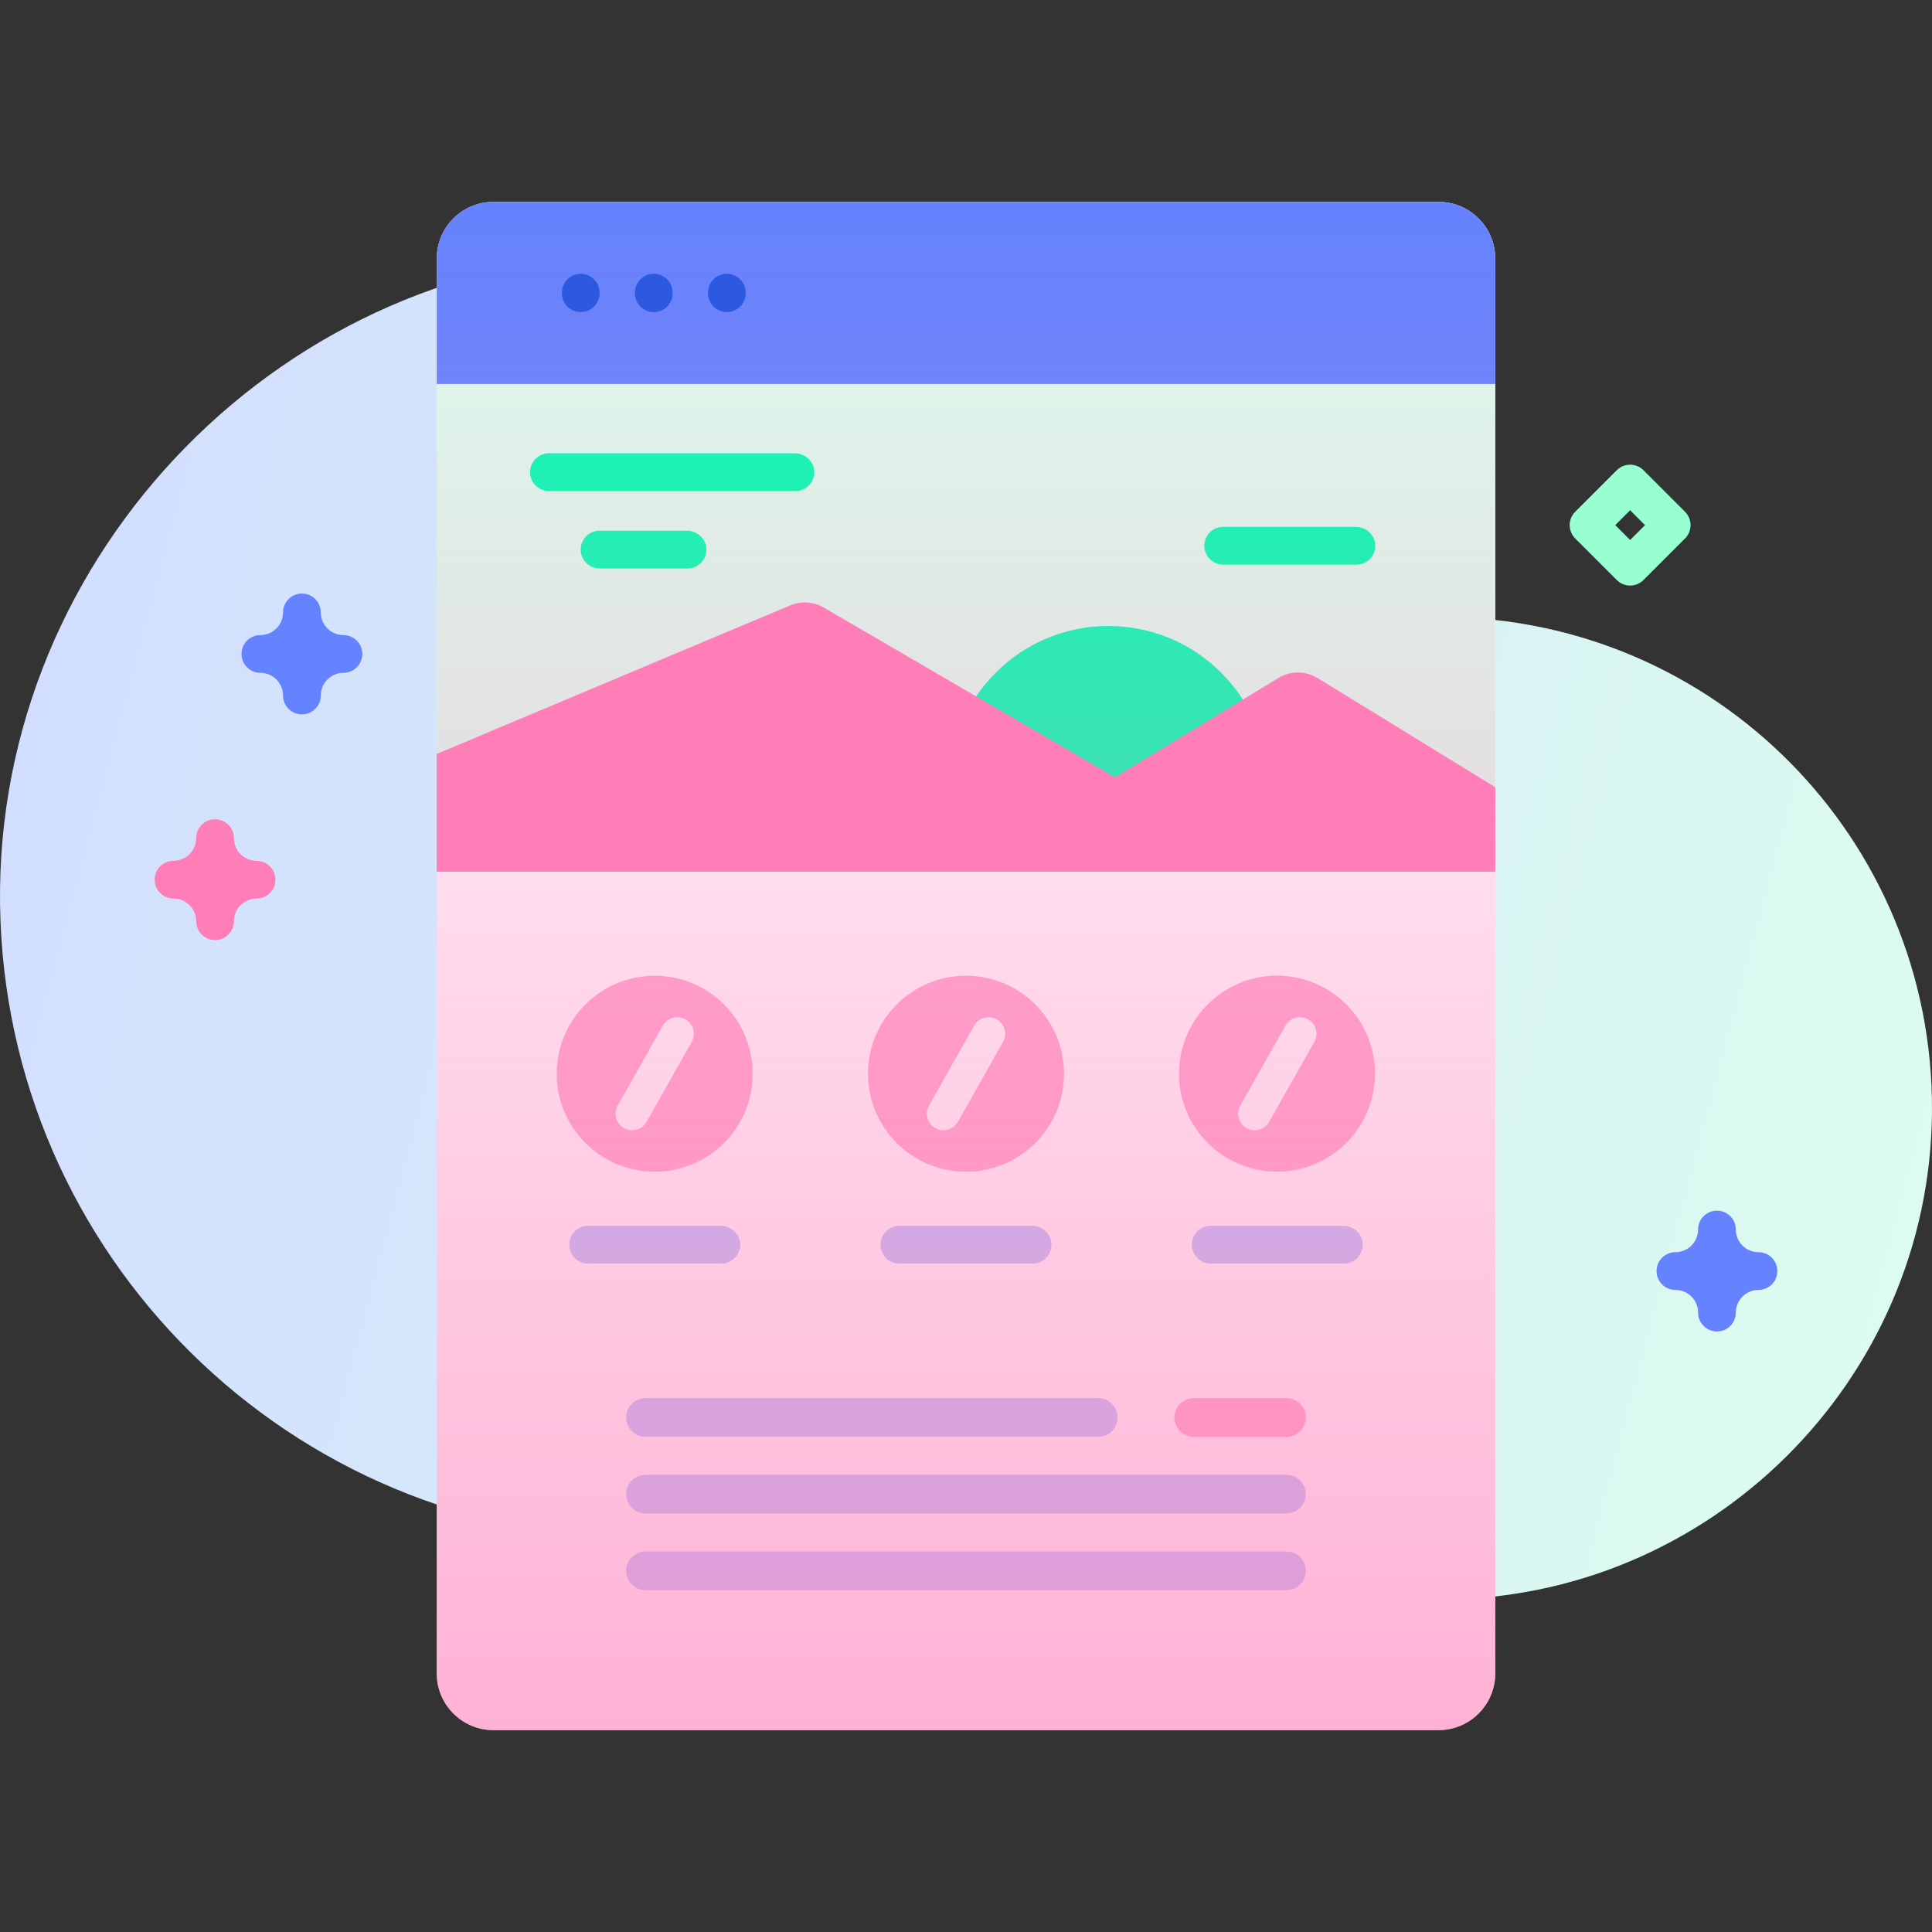<svg id="Capa_1" enable-background="new 0 0 512 512" height="512" viewBox="0 0 512 512" width="512" xmlns="http://www.w3.org/2000/svg" xmlns:xlink="http://www.w3.org/1999/xlink"><rect x="0" y="0" width="512" height="512" fill="#333333" stroke="none"/><linearGradient id="SVGID_1_" gradientUnits="userSpaceOnUse" x1="-24.497" x2="527.556" y1="185.444" y2="332.658"><stop offset=".049" stop-color="#d2deff"/><stop offset=".999" stop-color="#dcfdee"/></linearGradient><linearGradient id="SVGID_2_" gradientUnits="userSpaceOnUse" x1="256" x2="256" y1="53.5" y2="458.5"><stop offset=".003" stop-color="#ff7eb8" stop-opacity="0"/><stop offset="1" stop-color="#ff7eb8" stop-opacity=".6"/></linearGradient><g><g><g><path d="m382.606 163.516c-.192-.001-.385-.002-.577-.002-32.034-.05-62.385-13.844-83.44-37.986-31.366-35.964-77.6-58.622-129.121-58.393-93.512.414-170.663 78.98-169.454 172.485 1.203 92.986 76.955 167.995 170.227 167.995 26.343 0 51.286-5.987 73.547-16.672 19.194-9.213 42.065-6.784 58.968 6.161 21.863 16.745 49.19 26.713 78.846 26.763 71.382.119 129.981-58.02 130.396-129.401.418-72.049-57.442-130.527-129.392-130.95z" fill="url(#SVGID_1_)"/><path d="m396.259 68.527v374.946c0 8.289-6.738 15.027-15.027 15.027h-250.464c-8.289 0-15.027-6.738-15.027-15.027v-374.946c0-8.289 6.738-15.027 15.027-15.027h250.465c8.288 0 15.026 6.737 15.026 15.027z" fill="#fff"/><path d="m115.74 100.782h280.52v130.217h-280.52z" fill="#dcfdee"/><path d="m329.343 230.891c4.207-6.568 6.656-14.371 6.656-22.75 0-23.334-18.916-42.25-42.25-42.25s-42.25 18.916-42.25 42.25c0 8.379 2.449 16.182 6.656 22.75z" fill="#02ffb3"/><path d="m396.26 208.62v22.38h-280.52v-31.2l93.66-39.367c2.896-1.217 6.196-1.003 8.91.579l77.189 44.988 43.276-26.323c3.207-1.95 7.235-1.941 10.433.024z" fill="#ff7eb8"/><path d="m396.257 101.763v-33.232c0-8.299-6.728-15.028-15.028-15.028h-250.459c-8.299 0-15.028 6.728-15.028 15.028v33.232z" fill="#6583fe"/><path d="m190.931 324.847h-35.077c-2.765 0-5.007 2.242-5.007 5.007s2.242 5.007 5.007 5.007h35.292c2.928 0 5.269-2.513 4.984-5.499-.249-2.603-2.584-4.515-5.199-4.515z" fill="#b7c5ff"/><circle cx="173.5" cy="284.547" fill="#ffa8cf" r="25.966"/><path d="m167.517 299.535c-.733 0-1.475-.183-2.158-.569-2.116-1.195-2.863-3.878-1.668-5.993l11.958-21.176c1.194-2.115 3.878-2.862 5.992-1.668 2.116 1.195 2.863 3.878 1.668 5.993l-11.958 21.176c-.808 1.432-2.299 2.237-3.834 2.237z" fill="#fff"/><path d="m273.431 324.847h-35.077c-2.765 0-5.007 2.242-5.007 5.007s2.242 5.007 5.007 5.007h35.292c2.928 0 5.269-2.513 4.984-5.499-.249-2.603-2.584-4.515-5.199-4.515z" fill="#b7c5ff"/><g fill="#02ffb3"><path d="m210.552 120.12h-65.077c-2.765 0-5.007 2.242-5.007 5.007s2.242 5.007 5.007 5.007h65.292c2.928 0 5.269-2.513 4.984-5.499-.248-2.604-2.584-4.515-5.199-4.515z"/><path d="m181.978 140.638h-23.077c-2.765 0-5.007 2.242-5.007 5.007s2.242 5.007 5.007 5.007h23.292c2.928 0 5.269-2.513 4.984-5.499-.248-2.604-2.584-4.515-5.199-4.515z"/><path d="m359.244 139.623h-35.077c-2.765 0-5.007 2.242-5.007 5.007s2.242 5.007 5.007 5.007h35.292c2.928 0 5.269-2.513 4.984-5.499-.249-2.603-2.584-4.515-5.199-4.515z"/></g><circle cx="256" cy="284.547" fill="#ffa8cf" r="25.966"/><path d="m250.017 299.535c-.733 0-1.475-.183-2.158-.569-2.116-1.195-2.863-3.878-1.668-5.993l11.958-21.176c1.194-2.115 3.878-2.862 5.993-1.668 2.116 1.195 2.863 3.878 1.668 5.993l-11.959 21.176c-.808 1.432-2.299 2.237-3.834 2.237z" fill="#fff"/><path d="m355.931 324.847h-35.077c-2.765 0-5.007 2.242-5.007 5.007s2.242 5.007 5.007 5.007h35.292c2.928 0 5.269-2.513 4.984-5.499-.249-2.603-2.584-4.515-5.199-4.515z" fill="#b7c5ff"/><ellipse cx="338.5" cy="284.547" fill="#ffa8cf" rx="25.966" ry="25.966" transform="matrix(.16 -.987 .987 .16 3.405 573.097)"/><path d="m332.517 299.535c-.733 0-1.475-.183-2.158-.569-2.116-1.195-2.863-3.878-1.668-5.993l11.957-21.176c1.194-2.115 3.878-2.862 5.993-1.668 2.116 1.195 2.863 3.878 1.668 5.993l-11.958 21.176c-.808 1.432-2.299 2.237-3.834 2.237z" fill="#fff"/><path d="m291.047 380.769h-119.98c-2.829 0-5.123-2.294-5.123-5.123s2.293-5.123 5.123-5.123h119.981c2.829 0 5.123 2.294 5.123 5.123-.001 2.829-2.294 5.123-5.124 5.123z" fill="#b7c5ff"/><path d="m340.933 380.769h-24.577c-2.829 0-5.123-2.294-5.123-5.123s2.293-5.123 5.123-5.123h24.577c2.829 0 5.123 2.294 5.123 5.123s-2.294 5.123-5.123 5.123z" fill="#ffa8cf"/><path d="m340.933 401.089h-169.866c-2.829 0-5.123-2.294-5.123-5.123s2.293-5.123 5.123-5.123h169.866c2.829 0 5.123 2.294 5.123 5.123s-2.294 5.123-5.123 5.123z" fill="#b7c5ff"/><path d="m340.933 421.408h-169.866c-2.829 0-5.123-2.294-5.123-5.123s2.293-5.123 5.123-5.123h169.866c2.829 0 5.123 2.294 5.123 5.123 0 2.83-2.294 5.123-5.123 5.123z" fill="#b7c5ff"/><path d="m396.259 68.527v374.946c0 8.289-6.738 15.027-15.027 15.027h-250.464c-8.289 0-15.027-6.738-15.027-15.027v-374.946c0-8.289 6.738-15.027 15.027-15.027h250.465c8.288 0 15.026 6.737 15.026 15.027z" fill="url(#SVGID_2_)"/></g><g><path d="m455.009 352.852c-2.761 0-5-2.239-5-5 0-3.313-2.696-6.009-6.009-6.009-2.761 0-5-2.239-5-5s2.239-5 5-5c3.313 0 6.009-2.696 6.009-6.009 0-2.761 2.239-5 5-5s5 2.239 5 5c0 3.313 2.695 6.009 6.009 6.009 2.761 0 5 2.239 5 5s-2.239 5-5 5c-3.313 0-6.009 2.695-6.009 6.009 0 2.761-2.239 5-5 5z" fill="#6583fe"/><path d="m56.991 249.136c-2.761 0-5-2.239-5-5 0-3.313-2.696-6.009-6.009-6.009-2.761 0-5-2.239-5-5s2.239-5 5-5c3.313 0 6.009-2.695 6.009-6.009 0-2.761 2.239-5 5-5s5 2.239 5 5c0 3.313 2.695 6.009 6.009 6.009 2.761 0 5 2.239 5 5s-2.239 5-5 5c-3.313 0-6.009 2.696-6.009 6.009 0 2.761-2.239 5-5 5z" fill="#ff7eb8"/><path d="m80.009 189.316c-2.761 0-5-2.239-5-5 0-3.313-2.696-6.009-6.009-6.009-2.761 0-5-2.239-5-5s2.239-5 5-5c3.313 0 6.009-2.696 6.009-6.009 0-2.761 2.239-5 5-5s5 2.239 5 5c0 3.313 2.695 6.009 6.009 6.009 2.761 0 5 2.239 5 5s-2.239 5-5 5c-3.313 0-6.009 2.695-6.009 6.009 0 2.761-2.239 5-5 5z" fill="#6583fe"/><path d="m432 155.179c-1.28 0-2.559-.488-3.536-1.464l-11.016-11.016c-1.953-1.953-1.953-5.119 0-7.071l11.016-11.016c1.953-1.952 5.118-1.952 7.071 0l11.016 11.016c1.953 1.953 1.953 5.119 0 7.071l-11.016 11.016c-.976.976-2.255 1.464-3.535 1.464zm-3.944-16.016 3.944 3.945 3.944-3.944-3.944-3.945z" fill="#97ffd2"/></g></g><g fill="#2d58e0"><path d="m153.894 82.706c-2.761 0-5-2.239-5-5v-.146c0-2.761 2.239-5 5-5s5 2.239 5 5v.146c0 2.762-2.238 5-5 5z"/><path d="m173.255 82.706c-2.761 0-5-2.239-5-5v-.146c0-2.761 2.239-5 5-5s5 2.239 5 5v.146c0 2.762-2.239 5-5 5z"/><path d="m192.615 82.706c-2.761 0-5-2.239-5-5v-.146c0-2.761 2.239-5 5-5s5 2.239 5 5v.146c0 2.762-2.239 5-5 5z"/></g></g></svg>